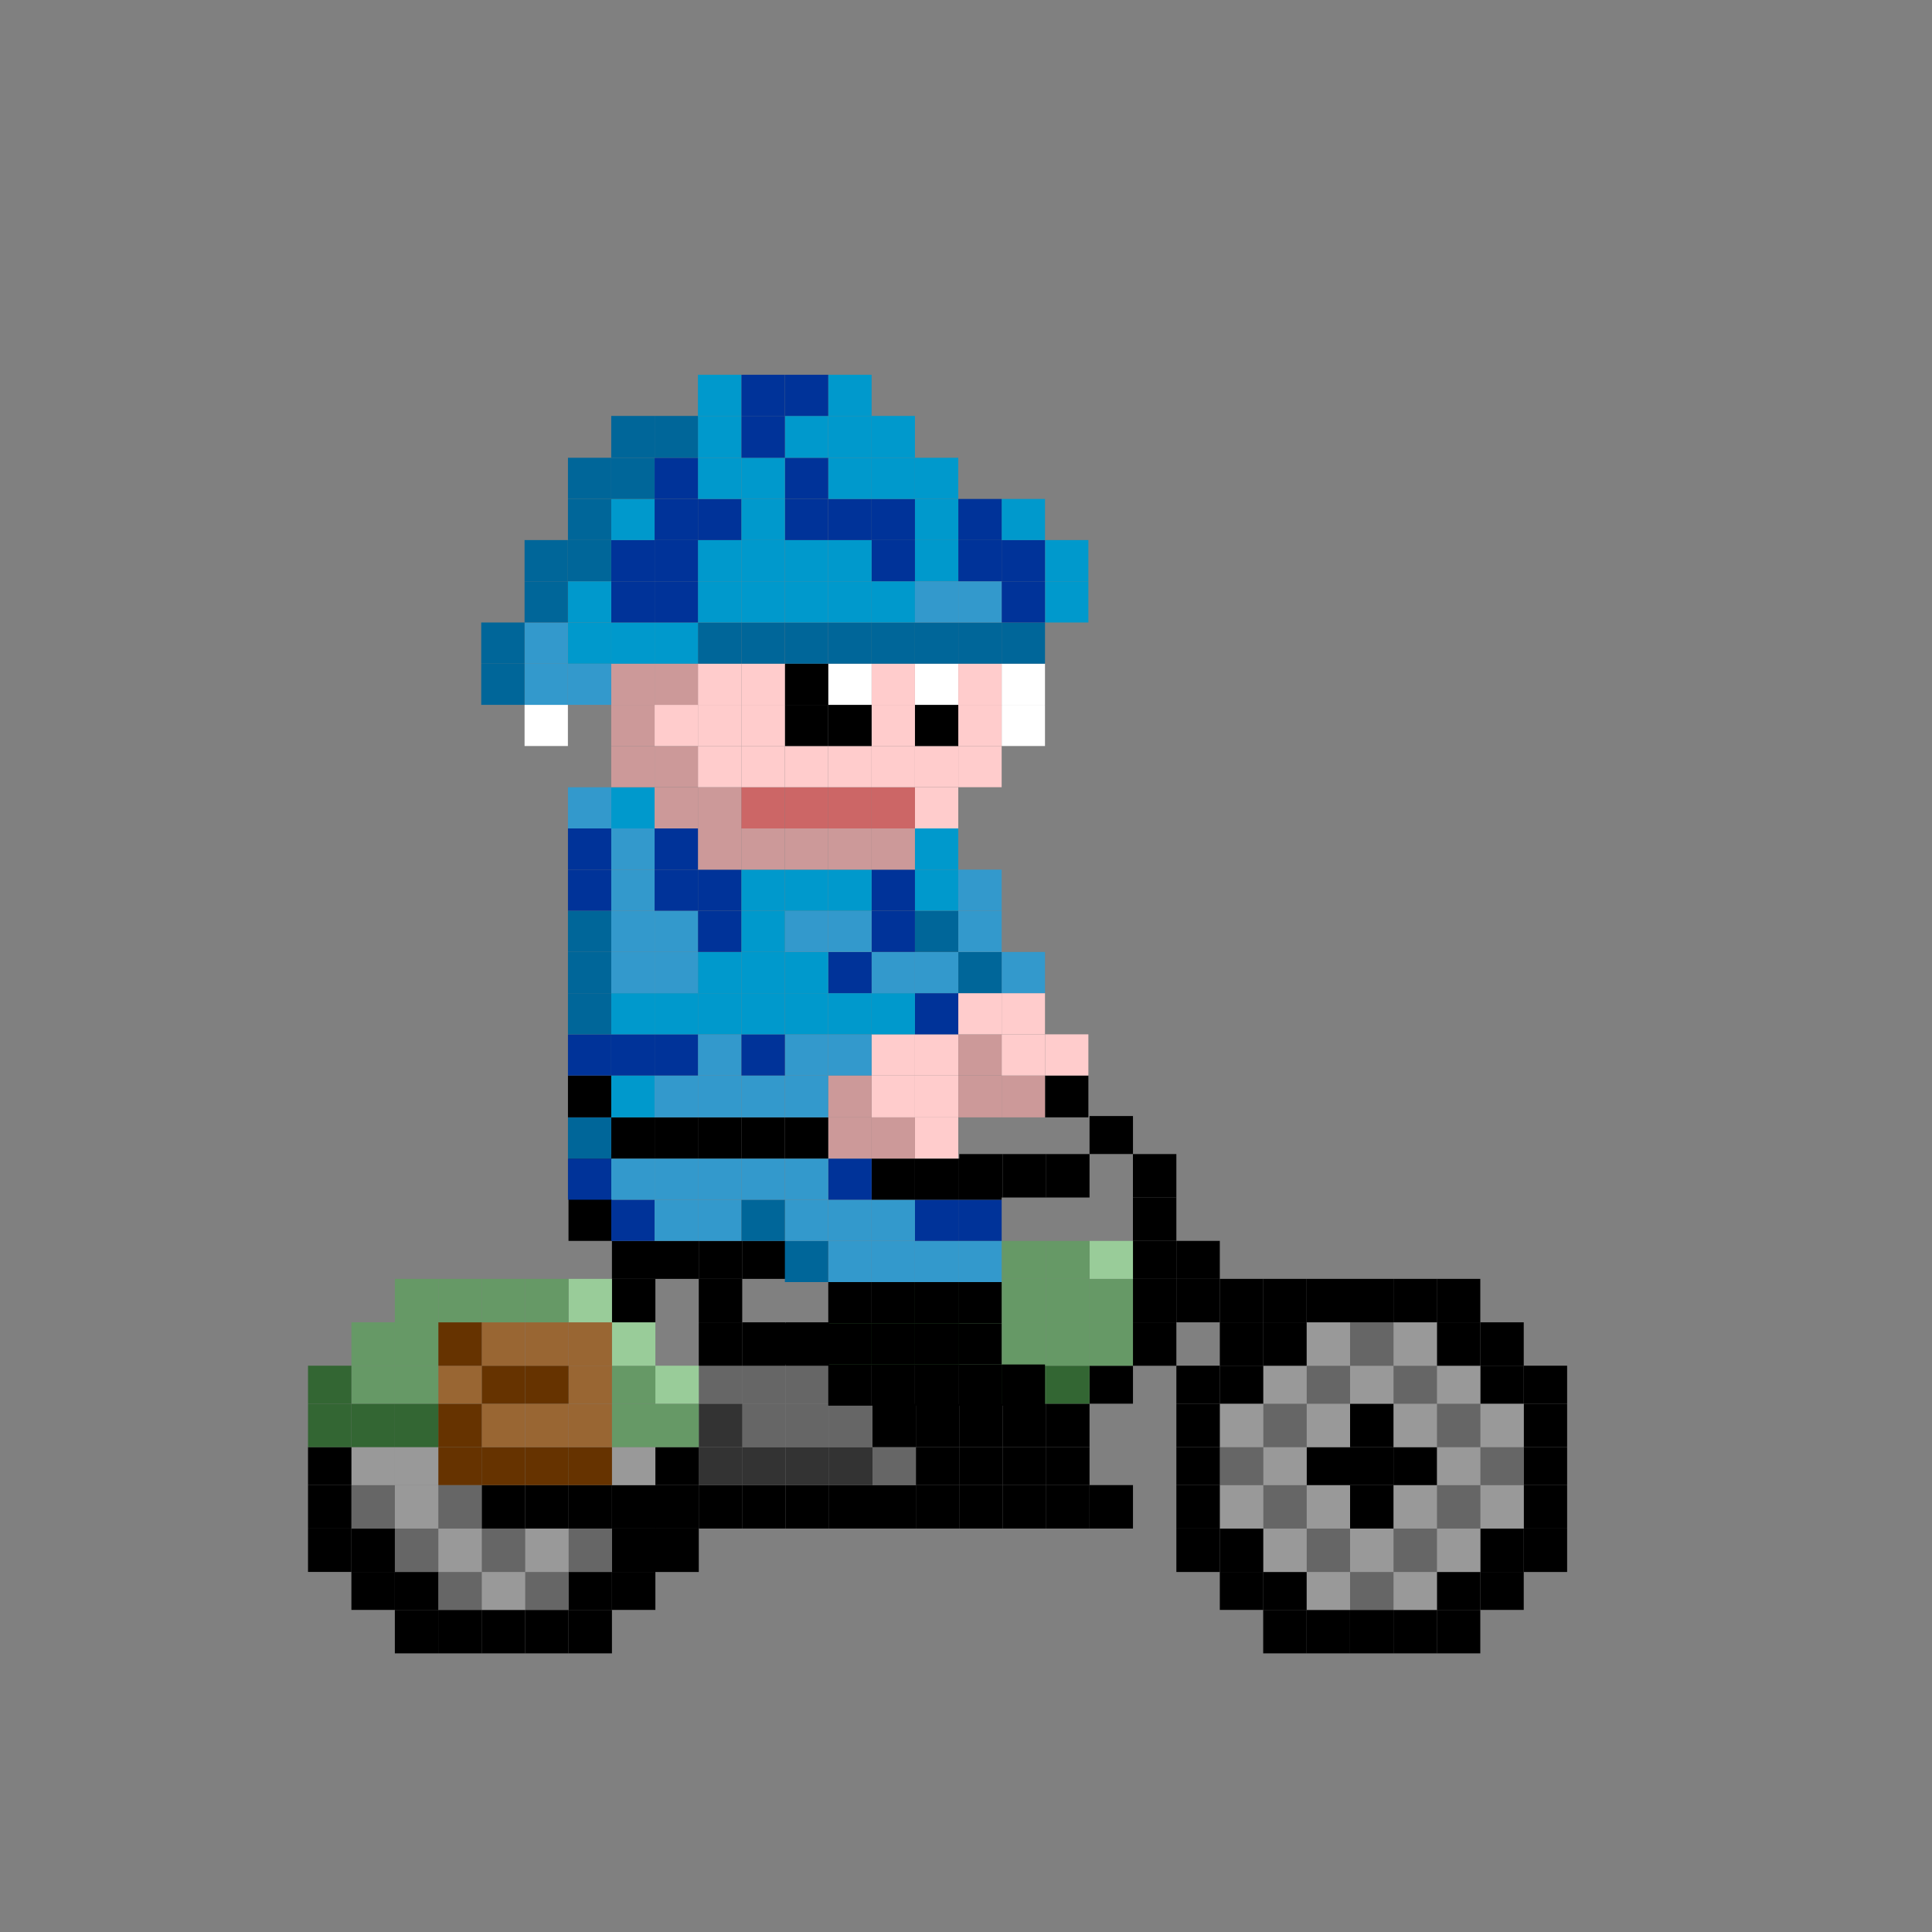 <svg id="Calque_1" data-name="Calque 1" xmlns="http://www.w3.org/2000/svg" viewBox="0 0 350 350"><rect x="0" y="0" width="350" height="350" fill="#808080" stroke="none"/><defs><style>.cls-1{fill:#999;}.cls-2{fill:#666;}.cls-3{fill:#696;}.cls-4{fill:#9c9;}.cls-5{fill:#363;}.cls-6{fill:#333;}.cls-7{fill:#630;}.cls-8{fill:#963;}.cls-9{fill:#fcc;}.cls-10{fill:#09c;}.cls-11{fill:#c99;}.cls-12{fill:#39c;}.cls-13{fill:#fff;}.cls-14{fill:#069;}.cls-15{fill:#039;}.cls-16{fill:#c66;}</style></defs><rect x="276.03" y="276.91" width="7.87" height="7.87"/><rect x="276.03" y="269.04" width="7.87" height="7.87"/><rect x="276.03" y="262.16" width="7.87" height="6.88"/><rect x="276.03" y="254.29" width="7.87" height="7.87"/><rect x="276.03" y="247.41" width="7.87" height="6.88"/><rect x="268.17" y="284.77" width="7.87" height="6.88"/><rect x="268.17" y="276.91" width="7.87" height="7.87"/><rect class="cls-1" x="268.17" y="269.04" width="7.87" height="7.87"/><rect class="cls-2" x="268.17" y="262.16" width="7.87" height="6.88"/><rect class="cls-1" x="268.17" y="254.29" width="7.87" height="7.87"/><rect x="268.17" y="247.41" width="7.87" height="6.88"/><rect x="268.17" y="239.55" width="7.87" height="7.87"/><polygon points="268.17 299.03 268.17 299.52 260.3 299.52 260.3 299.03 260.3 291.65 268.17 291.65 268.17 299.03"/><rect x="260.3" y="284.77" width="7.87" height="6.88"/><rect class="cls-1" x="260.3" y="276.91" width="7.87" height="7.87"/><rect class="cls-2" x="260.3" y="269.04" width="7.87" height="7.87"/><rect class="cls-1" x="260.3" y="262.16" width="7.87" height="6.88"/><rect class="cls-2" x="260.3" y="254.29" width="7.87" height="7.87"/><rect class="cls-1" x="260.3" y="247.41" width="7.87" height="6.88"/><rect x="260.3" y="239.55" width="7.87" height="7.87"/><rect x="260.3" y="231.68" width="7.87" height="7.87"/><polygon points="260.3 299.03 260.3 299.52 252.44 299.52 252.44 299.03 252.44 291.65 260.3 291.65 260.3 299.03"/><rect class="cls-1" x="252.44" y="284.77" width="7.87" height="6.88"/><rect class="cls-2" x="252.44" y="276.91" width="7.87" height="7.87"/><rect class="cls-1" x="252.44" y="269.04" width="7.87" height="7.87"/><rect x="252.44" y="262.16" width="7.87" height="6.88"/><rect class="cls-1" x="252.44" y="254.29" width="7.87" height="7.87"/><rect class="cls-2" x="252.44" y="247.41" width="7.87" height="6.88"/><rect class="cls-1" x="252.44" y="239.55" width="7.87" height="7.87"/><rect x="252.44" y="231.68" width="7.87" height="7.87"/><polygon points="252.44 299.03 252.44 299.52 244.57 299.52 244.57 299.03 244.57 291.65 252.44 291.65 252.44 299.03"/><rect class="cls-2" x="244.57" y="284.77" width="7.87" height="6.88"/><rect class="cls-1" x="244.57" y="276.91" width="7.87" height="7.87"/><rect x="244.57" y="269.04" width="7.87" height="7.87"/><rect x="244.57" y="262.16" width="7.87" height="6.88"/><rect x="244.57" y="254.29" width="7.87" height="7.87"/><rect class="cls-1" x="244.57" y="247.41" width="7.87" height="6.88"/><rect class="cls-2" x="244.57" y="239.55" width="7.87" height="7.87"/><rect x="244.57" y="231.68" width="7.87" height="7.87"/><polygon points="244.57 299.03 244.57 299.52 236.71 299.52 236.71 299.03 236.71 291.65 244.57 291.65 244.57 299.03"/><rect class="cls-1" x="236.71" y="284.77" width="7.87" height="6.88"/><rect class="cls-2" x="236.71" y="276.91" width="7.87" height="7.87"/><rect class="cls-1" x="236.71" y="269.04" width="7.87" height="7.87"/><rect x="236.71" y="262.16" width="7.87" height="6.88"/><rect class="cls-1" x="236.71" y="254.29" width="7.87" height="7.87"/><rect class="cls-2" x="236.71" y="247.41" width="7.87" height="6.88"/><rect class="cls-1" x="236.71" y="239.55" width="7.87" height="7.87"/><rect x="236.71" y="231.68" width="7.87" height="7.87"/><polygon points="236.71 299.03 236.71 299.52 228.84 299.52 228.84 299.03 228.84 291.65 236.71 291.65 236.71 299.03"/><rect x="228.84" y="284.77" width="7.87" height="6.88"/><rect class="cls-1" x="228.84" y="276.91" width="7.87" height="7.87"/><rect class="cls-2" x="228.84" y="269.04" width="7.87" height="7.87"/><rect class="cls-1" x="228.84" y="262.16" width="7.87" height="6.88"/><rect class="cls-2" x="228.84" y="254.29" width="7.87" height="7.87"/><rect class="cls-1" x="228.84" y="247.41" width="7.87" height="6.88"/><rect x="228.84" y="239.55" width="7.87" height="7.87"/><rect x="228.84" y="231.68" width="7.87" height="7.87"/><rect x="220.98" y="284.77" width="7.87" height="6.88"/><rect x="220.98" y="276.91" width="7.87" height="7.87"/><rect class="cls-1" x="220.98" y="269.04" width="7.87" height="7.87"/><rect class="cls-2" x="220.98" y="262.16" width="7.87" height="6.88"/><rect class="cls-1" x="220.98" y="254.29" width="7.87" height="7.87"/><rect x="220.98" y="247.41" width="7.87" height="6.88"/><rect x="220.98" y="239.55" width="7.87" height="7.87"/><rect x="220.98" y="231.68" width="7.87" height="7.87"/><rect x="213.11" y="276.91" width="7.87" height="7.87"/><rect x="213.11" y="269.04" width="7.87" height="7.87"/><rect x="213.11" y="262.16" width="7.87" height="6.88"/><rect x="213.11" y="254.29" width="7.87" height="7.87"/><rect x="213.11" y="247.41" width="7.87" height="6.88"/><rect x="213.11" y="231.68" width="7.87" height="7.87"/><rect x="213.11" y="224.8" width="7.87" height="6.88"/><rect x="205.24" y="239.55" width="7.87" height="7.87"/><rect x="205.24" y="231.68" width="7.87" height="7.87"/><rect x="205.24" y="224.8" width="7.87" height="6.88"/><rect x="205.24" y="216.93" width="7.87" height="7.87"/><rect x="205.24" y="209.07" width="7.87" height="7.87"/><rect x="197.38" y="269.04" width="7.87" height="7.87"/><rect x="197.38" y="247.41" width="7.87" height="6.88"/><rect class="cls-3" x="197.38" y="239.55" width="7.87" height="7.87"/><rect class="cls-3" x="197.38" y="231.68" width="7.87" height="7.87"/><rect class="cls-4" x="197.38" y="224.8" width="7.87" height="6.88"/><rect x="197.38" y="202.18" width="7.87" height="6.88"/><rect x="189.51" y="269.04" width="7.87" height="7.87"/><rect x="189.51" y="262.16" width="7.87" height="6.88"/><rect x="189.51" y="254.29" width="7.87" height="7.87"/><rect class="cls-5" x="189.51" y="247.41" width="7.87" height="6.88"/><rect class="cls-3" x="189.51" y="239.55" width="7.87" height="7.87"/><rect class="cls-3" x="189.51" y="231.68" width="7.87" height="7.87"/><rect class="cls-3" x="189.51" y="224.8" width="7.87" height="6.88"/><rect x="189.51" y="209.07" width="7.87" height="7.87"/><rect x="181.65" y="269.04" width="7.87" height="7.87"/><rect x="181.65" y="262.16" width="7.87" height="6.88"/><rect x="181.65" y="254.29" width="7.87" height="7.87"/><rect class="cls-5" x="181.65" y="247.41" width="7.87" height="6.88"/><rect class="cls-3" x="181.65" y="239.55" width="7.87" height="7.87"/><rect class="cls-3" x="181.65" y="231.68" width="7.87" height="7.87"/><rect class="cls-3" x="181.65" y="224.8" width="7.87" height="6.88"/><rect x="181.65" y="209.07" width="7.87" height="7.87"/><rect x="173.78" y="269.04" width="7.87" height="7.87"/><rect x="173.78" y="262.16" width="7.87" height="6.88"/><rect x="173.78" y="254.29" width="7.87" height="7.87"/><rect class="cls-5" x="173.78" y="247.41" width="7.87" height="6.88"/><rect class="cls-3" x="173.78" y="239.55" width="7.87" height="7.87"/><rect class="cls-3" x="173.78" y="231.68" width="7.87" height="7.87"/><rect class="cls-3" x="173.78" y="224.8" width="7.87" height="6.88"/><rect x="173.78" y="209.07" width="7.87" height="7.87"/><rect x="165.92" y="269.04" width="7.87" height="7.87"/><rect x="165.92" y="262.16" width="7.87" height="6.88"/><rect x="165.92" y="254.29" width="7.87" height="7.87"/><rect class="cls-1" x="165.92" y="247.41" width="7.87" height="6.88"/><rect class="cls-5" x="165.92" y="239.55" width="7.87" height="7.87"/><rect class="cls-3" x="165.92" y="231.68" width="7.87" height="7.87"/><rect x="158.05" y="269.04" width="7.87" height="7.87"/><rect class="cls-2" x="158.05" y="262.16" width="7.87" height="6.88"/><rect x="158.05" y="254.29" width="7.87" height="7.87"/><rect class="cls-1" x="158.05" y="247.41" width="7.87" height="6.88"/><rect class="cls-5" x="158.05" y="239.55" width="7.87" height="7.87"/><rect class="cls-3" x="158.05" y="231.68" width="7.87" height="7.87"/><rect x="150.19" y="269.04" width="7.87" height="7.87"/><rect class="cls-6" x="150.19" y="262.16" width="7.87" height="6.88"/><rect class="cls-2" x="150.19" y="254.29" width="7.87" height="7.87"/><rect class="cls-1" x="150.19" y="247.41" width="7.87" height="6.88"/><rect class="cls-5" x="150.19" y="239.55" width="7.87" height="7.87"/><rect x="142.32" y="269.04" width="7.87" height="7.87"/><rect class="cls-6" x="142.32" y="262.16" width="7.87" height="6.88"/><rect class="cls-2" x="142.32" y="254.29" width="7.87" height="7.87"/><rect class="cls-2" x="142.32" y="247.41" width="7.87" height="6.88"/><rect x="142.32" y="239.55" width="7.87" height="7.87"/><rect x="134.45" y="269.04" width="7.87" height="7.87"/><rect class="cls-6" x="134.45" y="262.16" width="7.87" height="6.88"/><rect class="cls-2" x="134.45" y="254.29" width="7.87" height="7.87"/><rect class="cls-2" x="134.45" y="247.41" width="7.87" height="6.88"/><rect x="134.45" y="239.55" width="7.87" height="7.87"/><rect x="134.45" y="224.8" width="7.87" height="6.88"/><rect x="126.59" y="269.04" width="7.87" height="7.87"/><rect class="cls-6" x="126.59" y="262.16" width="7.87" height="6.88"/><rect class="cls-6" x="126.59" y="254.29" width="7.87" height="7.87"/><rect class="cls-2" x="126.59" y="247.41" width="7.87" height="6.88"/><rect x="126.59" y="239.55" width="7.87" height="7.87"/><rect x="126.59" y="231.68" width="7.87" height="7.87"/><rect x="126.59" y="224.8" width="7.87" height="6.88"/><rect x="118.72" y="276.91" width="7.87" height="7.87"/><rect x="118.72" y="269.04" width="7.87" height="7.87"/><rect x="118.72" y="262.16" width="7.87" height="6.88"/><rect class="cls-3" x="118.72" y="254.29" width="7.87" height="7.87"/><rect class="cls-4" x="118.72" y="247.41" width="7.87" height="6.88"/><rect x="118.72" y="224.8" width="7.87" height="6.88"/><rect x="110.86" y="284.77" width="7.87" height="6.88"/><rect x="110.86" y="276.91" width="7.87" height="7.87"/><rect x="110.86" y="269.04" width="7.87" height="7.87"/><rect class="cls-1" x="110.86" y="262.16" width="7.87" height="6.88"/><rect class="cls-3" x="110.86" y="254.29" width="7.87" height="7.87"/><rect class="cls-3" x="110.86" y="247.41" width="7.87" height="6.88"/><rect class="cls-4" x="110.86" y="239.55" width="7.87" height="7.87"/><rect x="110.86" y="231.68" width="7.87" height="7.87"/><rect x="110.86" y="224.8" width="7.87" height="6.88"/><polygon points="110.86 299.03 110.86 299.52 102.99 299.52 102.99 299.03 102.99 291.65 110.86 291.65 110.86 299.03"/><rect x="102.99" y="284.77" width="7.87" height="6.88"/><rect class="cls-2" x="102.99" y="276.91" width="7.87" height="7.87"/><rect x="102.99" y="269.04" width="7.87" height="7.87"/><rect class="cls-7" x="102.99" y="262.16" width="7.87" height="6.88"/><rect class="cls-8" x="102.99" y="254.29" width="7.87" height="7.87"/><rect class="cls-8" x="102.99" y="247.41" width="7.87" height="6.88"/><rect class="cls-8" x="102.99" y="239.55" width="7.87" height="7.87"/><rect class="cls-4" x="102.99" y="231.68" width="7.87" height="7.87"/><rect x="102.99" y="216.93" width="7.87" height="7.87"/><rect class="cls-6" x="102.99" y="209.07" width="7.87" height="7.87"/><polygon points="102.99 299.03 102.99 299.52 95.13 299.52 95.13 299.03 95.13 291.65 102.99 291.65 102.99 299.03"/><rect class="cls-2" x="95.13" y="284.77" width="7.87" height="6.88"/><rect class="cls-1" x="95.13" y="276.91" width="7.87" height="7.87"/><rect x="95.13" y="269.04" width="7.87" height="7.87"/><rect class="cls-7" x="95.13" y="262.16" width="7.87" height="6.88"/><rect class="cls-8" x="95.13" y="254.29" width="7.87" height="7.87"/><rect class="cls-7" x="95.13" y="247.41" width="7.87" height="6.88"/><rect class="cls-8" x="95.13" y="239.55" width="7.87" height="7.87"/><rect class="cls-3" x="95.13" y="231.68" width="7.87" height="7.87"/><polygon points="95.13 299.03 95.13 299.52 87.26 299.52 87.26 299.03 87.26 291.65 95.13 291.65 95.13 299.03"/><rect class="cls-1" x="87.26" y="284.77" width="7.87" height="6.88"/><rect class="cls-2" x="87.26" y="276.91" width="7.87" height="7.87"/><rect x="87.26" y="269.04" width="7.87" height="7.87"/><rect class="cls-7" x="87.26" y="262.16" width="7.87" height="6.88"/><rect class="cls-8" x="87.26" y="254.29" width="7.87" height="7.87"/><rect class="cls-7" x="87.26" y="247.41" width="7.87" height="6.88"/><rect class="cls-8" x="87.26" y="239.55" width="7.87" height="7.87"/><rect class="cls-3" x="87.26" y="231.68" width="7.87" height="7.87"/><polygon points="87.26 299.03 87.26 299.52 79.39 299.52 79.39 299.03 79.39 291.65 87.26 291.65 87.26 299.03"/><rect class="cls-2" x="79.4" y="284.77" width="7.87" height="6.88"/><rect class="cls-1" x="79.4" y="276.91" width="7.87" height="7.87"/><rect class="cls-2" x="79.4" y="269.04" width="7.87" height="7.87"/><rect class="cls-7" x="79.4" y="262.16" width="7.87" height="6.88"/><rect class="cls-7" x="79.4" y="254.29" width="7.87" height="7.87"/><rect class="cls-8" x="79.4" y="247.41" width="7.87" height="6.88"/><rect class="cls-7" x="79.4" y="239.55" width="7.87" height="7.87"/><rect class="cls-3" x="79.4" y="231.68" width="7.87" height="7.87"/><polygon points="79.39 299.03 79.39 299.52 71.53 299.52 71.53 299.03 71.53 291.65 79.39 291.65 79.39 299.03"/><rect x="71.53" y="284.77" width="7.87" height="6.88"/><rect class="cls-2" x="71.53" y="276.91" width="7.87" height="7.87"/><rect class="cls-1" x="71.53" y="269.04" width="7.87" height="7.87"/><rect class="cls-1" x="71.53" y="262.16" width="7.87" height="6.88"/><rect class="cls-5" x="71.53" y="254.29" width="7.87" height="7.87"/><rect class="cls-3" x="71.53" y="247.41" width="7.87" height="6.88"/><rect class="cls-3" x="71.53" y="239.55" width="7.87" height="7.87"/><rect class="cls-3" x="71.53" y="231.68" width="7.87" height="7.87"/><rect x="63.66" y="284.77" width="7.87" height="6.88"/><rect x="63.66" y="276.91" width="7.87" height="7.87"/><rect class="cls-2" x="63.66" y="269.04" width="7.87" height="7.87"/><rect class="cls-1" x="63.66" y="262.16" width="7.87" height="6.88"/><rect class="cls-5" x="63.66" y="254.29" width="7.87" height="7.87"/><rect class="cls-3" x="63.66" y="247.41" width="7.87" height="6.88"/><rect class="cls-3" x="63.66" y="239.55" width="7.87" height="7.87"/><polygon points="63.66 276.91 63.66 284.77 56.29 284.77 55.8 284.77 55.8 276.91 56.29 276.91 63.66 276.91"/><polygon points="63.66 269.04 63.66 276.91 56.29 276.91 55.8 276.91 55.8 269.04 56.29 269.04 63.66 269.04"/><polygon points="63.66 262.16 63.66 269.04 56.29 269.04 55.8 269.04 55.8 262.16 56.29 262.16 63.66 262.16"/><polygon class="cls-5" points="63.66 254.29 63.66 262.16 56.29 262.16 55.8 262.16 55.8 254.29 56.29 254.29 63.66 254.29"/><polygon class="cls-5" points="63.66 247.41 63.66 254.29 56.29 254.29 55.8 254.29 55.8 247.41 56.29 247.41 63.66 247.41"/><rect x="189.32" y="194.84" width="7.85" height="7.58"/><rect class="cls-9" x="189.32" y="187.38" width="7.85" height="7.46"/><rect class="cls-10" x="189.32" y="105.31" width="7.85" height="7.46"/><rect class="cls-10" x="189.32" y="97.84" width="7.85" height="7.46"/><rect x="181.46" y="247.19" width="7.85" height="7.46"/><rect class="cls-11" x="181.46" y="194.84" width="7.85" height="7.58"/><rect class="cls-9" x="181.46" y="187.38" width="7.85" height="7.46"/><rect class="cls-9" x="181.46" y="179.92" width="7.85" height="7.46"/><rect class="cls-12" x="181.46" y="172.46" width="7.85" height="7.46"/><rect class="cls-13" x="181.46" y="127.69" width="7.85" height="7.46"/><rect class="cls-13" x="181.46" y="120.23" width="7.85" height="7.46"/><rect class="cls-14" x="181.46" y="112.77" width="7.85" height="7.46"/><rect class="cls-15" x="181.46" y="105.31" width="7.85" height="7.46"/><rect class="cls-15" x="181.46" y="97.84" width="7.85" height="7.46"/><rect class="cls-10" x="181.46" y="90.39" width="7.85" height="7.45"/><rect x="173.61" y="247.19" width="7.85" height="7.46"/><rect x="173.61" y="239.73" width="7.85" height="7.46"/><rect x="173.61" y="232.26" width="7.85" height="7.46"/><rect class="cls-12" x="173.61" y="224.8" width="7.85" height="7.46"/><rect class="cls-15" x="173.61" y="217.34" width="7.85" height="7.46"/><rect x="173.61" y="209.89" width="7.85" height="7.45"/><rect class="cls-11" x="173.61" y="194.84" width="7.85" height="7.58"/><rect class="cls-11" x="173.61" y="187.38" width="7.85" height="7.46"/><rect class="cls-9" x="173.61" y="179.92" width="7.85" height="7.46"/><rect class="cls-14" x="173.61" y="172.46" width="7.85" height="7.46"/><rect class="cls-12" x="173.61" y="164.99" width="7.85" height="7.46"/><rect class="cls-12" x="173.61" y="157.54" width="7.85" height="7.45"/><rect class="cls-9" x="173.61" y="135.15" width="7.85" height="7.46"/><rect class="cls-9" x="173.61" y="127.69" width="7.85" height="7.46"/><rect class="cls-9" x="173.61" y="120.23" width="7.85" height="7.46"/><rect class="cls-14" x="173.61" y="112.77" width="7.85" height="7.46"/><rect class="cls-12" x="173.61" y="105.31" width="7.85" height="7.46"/><rect class="cls-15" x="173.61" y="97.84" width="7.85" height="7.46"/><rect class="cls-15" x="173.61" y="90.39" width="7.85" height="7.45"/><rect x="165.75" y="247.19" width="7.85" height="7.46"/><rect x="165.75" y="239.73" width="7.85" height="7.46"/><rect x="165.75" y="232.26" width="7.85" height="7.46"/><rect class="cls-12" x="165.75" y="224.8" width="7.85" height="7.46"/><rect class="cls-15" x="165.75" y="217.34" width="7.85" height="7.46"/><rect x="165.75" y="209.89" width="7.85" height="7.45"/><rect class="cls-9" x="165.75" y="202.42" width="7.85" height="7.46"/><rect class="cls-9" x="165.75" y="194.84" width="7.85" height="7.58"/><rect class="cls-9" x="165.75" y="187.38" width="7.85" height="7.46"/><rect class="cls-15" x="165.75" y="179.92" width="7.85" height="7.46"/><rect class="cls-12" x="165.75" y="172.46" width="7.85" height="7.46"/><rect class="cls-14" x="165.75" y="164.99" width="7.85" height="7.46"/><rect class="cls-10" x="165.75" y="157.54" width="7.85" height="7.45"/><rect class="cls-10" x="165.75" y="150.08" width="7.85" height="7.46"/><rect class="cls-9" x="165.75" y="142.62" width="7.85" height="7.46"/><rect class="cls-9" x="165.75" y="135.15" width="7.85" height="7.46"/><rect x="165.75" y="127.69" width="7.85" height="7.46"/><rect class="cls-13" x="165.75" y="120.23" width="7.85" height="7.46"/><rect class="cls-14" x="165.75" y="112.77" width="7.85" height="7.46"/><rect class="cls-12" x="165.75" y="105.31" width="7.85" height="7.46"/><rect class="cls-10" x="165.75" y="97.84" width="7.85" height="7.46"/><rect class="cls-10" x="165.75" y="90.39" width="7.85" height="7.45"/><rect class="cls-10" x="165.75" y="82.93" width="7.85" height="7.46"/><rect x="157.9" y="247.19" width="7.85" height="7.46"/><rect x="157.9" y="239.73" width="7.85" height="7.46"/><rect x="157.9" y="232.26" width="7.85" height="7.46"/><rect class="cls-12" x="157.9" y="224.8" width="7.85" height="7.46"/><rect class="cls-12" x="157.9" y="217.34" width="7.85" height="7.46"/><rect x="157.9" y="209.89" width="7.85" height="7.45"/><rect class="cls-11" x="157.9" y="202.42" width="7.85" height="7.46"/><rect class="cls-9" x="157.9" y="194.84" width="7.85" height="7.58"/><rect class="cls-9" x="157.9" y="187.38" width="7.85" height="7.46"/><rect class="cls-10" x="157.9" y="179.92" width="7.85" height="7.46"/><rect class="cls-12" x="157.9" y="172.46" width="7.85" height="7.46"/><rect class="cls-15" x="157.9" y="164.99" width="7.85" height="7.46"/><rect class="cls-15" x="157.9" y="157.54" width="7.85" height="7.45"/><rect class="cls-11" x="157.9" y="150.08" width="7.85" height="7.46"/><rect class="cls-16" x="157.9" y="142.62" width="7.85" height="7.46"/><rect class="cls-9" x="157.9" y="135.15" width="7.85" height="7.46"/><rect class="cls-9" x="157.9" y="127.69" width="7.85" height="7.46"/><rect class="cls-9" x="157.9" y="120.23" width="7.85" height="7.46"/><rect class="cls-14" x="157.9" y="112.77" width="7.85" height="7.46"/><rect class="cls-10" x="157.9" y="105.31" width="7.85" height="7.46"/><rect class="cls-15" x="157.9" y="97.84" width="7.85" height="7.46"/><rect class="cls-15" x="157.9" y="90.39" width="7.85" height="7.45"/><rect class="cls-10" x="157.9" y="82.93" width="7.85" height="7.46"/><rect class="cls-10" x="157.9" y="75.35" width="7.85" height="7.58"/><rect x="150.05" y="247.19" width="7.85" height="7.46"/><rect x="150.05" y="239.73" width="7.85" height="7.46"/><rect x="150.05" y="232.26" width="7.85" height="7.46"/><rect class="cls-12" x="150.05" y="224.8" width="7.85" height="7.46"/><rect class="cls-12" x="150.05" y="217.34" width="7.85" height="7.46"/><rect class="cls-15" x="150.05" y="209.89" width="7.85" height="7.45"/><rect class="cls-11" x="150.05" y="202.42" width="7.85" height="7.46"/><rect class="cls-11" x="150.05" y="194.84" width="7.85" height="7.58"/><rect class="cls-12" x="150.05" y="187.38" width="7.85" height="7.46"/><rect class="cls-10" x="150.05" y="179.92" width="7.85" height="7.46"/><rect class="cls-15" x="150.05" y="172.46" width="7.85" height="7.46"/><rect class="cls-12" x="150.05" y="164.99" width="7.85" height="7.46"/><rect class="cls-10" x="150.05" y="157.54" width="7.85" height="7.45"/><rect class="cls-11" x="150.05" y="150.08" width="7.85" height="7.46"/><rect class="cls-16" x="150.05" y="142.62" width="7.85" height="7.46"/><rect class="cls-9" x="150.05" y="135.15" width="7.85" height="7.46"/><rect x="150.05" y="127.69" width="7.85" height="7.46"/><rect class="cls-13" x="150.05" y="120.23" width="7.85" height="7.46"/><rect class="cls-14" x="150.05" y="112.77" width="7.85" height="7.46"/><rect class="cls-10" x="150.05" y="105.31" width="7.85" height="7.46"/><rect class="cls-10" x="150.05" y="97.84" width="7.85" height="7.46"/><rect class="cls-15" x="150.05" y="90.39" width="7.85" height="7.45"/><rect class="cls-10" x="150.05" y="82.93" width="7.85" height="7.46"/><rect class="cls-10" x="150.05" y="75.35" width="7.85" height="7.58"/><rect class="cls-10" x="150.05" y="67.89" width="7.85" height="7.46"/><rect x="142.19" y="239.73" width="7.85" height="7.46"/><rect class="cls-14" x="142.19" y="224.8" width="7.85" height="7.46"/><rect class="cls-12" x="142.19" y="217.34" width="7.85" height="7.46"/><rect class="cls-12" x="142.19" y="209.89" width="7.85" height="7.45"/><rect x="142.19" y="202.42" width="7.85" height="7.46"/><rect class="cls-12" x="142.19" y="194.84" width="7.85" height="7.58"/><rect class="cls-12" x="142.19" y="187.38" width="7.85" height="7.46"/><rect class="cls-10" x="142.19" y="179.92" width="7.85" height="7.46"/><rect class="cls-10" x="142.19" y="172.46" width="7.85" height="7.46"/><rect class="cls-12" x="142.19" y="164.99" width="7.85" height="7.46"/><rect class="cls-10" x="142.19" y="157.54" width="7.85" height="7.45"/><rect class="cls-11" x="142.19" y="150.08" width="7.85" height="7.46"/><rect class="cls-16" x="142.19" y="142.62" width="7.85" height="7.46"/><rect class="cls-9" x="142.19" y="135.15" width="7.85" height="7.46"/><rect x="142.19" y="127.69" width="7.85" height="7.46"/><rect x="142.19" y="120.23" width="7.85" height="7.46"/><rect class="cls-14" x="142.19" y="112.77" width="7.85" height="7.46"/><rect class="cls-10" x="142.19" y="105.31" width="7.85" height="7.46"/><rect class="cls-10" x="142.19" y="97.84" width="7.85" height="7.46"/><rect class="cls-15" x="142.19" y="90.39" width="7.85" height="7.45"/><rect class="cls-15" x="142.19" y="82.93" width="7.85" height="7.46"/><rect class="cls-10" x="142.19" y="75.35" width="7.85" height="7.58"/><rect class="cls-15" x="142.19" y="67.89" width="7.85" height="7.46"/><rect class="cls-14" x="134.3" y="217.34" width="7.89" height="7.46"/><rect class="cls-12" x="134.3" y="209.89" width="7.89" height="7.45"/><rect x="134.3" y="202.42" width="7.89" height="7.46"/><rect class="cls-12" x="134.3" y="194.84" width="7.89" height="7.58"/><rect class="cls-15" x="134.3" y="187.38" width="7.89" height="7.46"/><rect class="cls-10" x="134.3" y="179.92" width="7.89" height="7.46"/><rect class="cls-10" x="134.3" y="172.46" width="7.89" height="7.46"/><rect class="cls-10" x="134.3" y="164.99" width="7.89" height="7.46"/><rect class="cls-10" x="134.3" y="157.54" width="7.89" height="7.45"/><rect class="cls-11" x="134.3" y="150.08" width="7.89" height="7.46"/><rect class="cls-16" x="134.3" y="142.62" width="7.89" height="7.46"/><rect class="cls-9" x="134.3" y="135.15" width="7.89" height="7.46"/><rect class="cls-9" x="134.3" y="127.69" width="7.89" height="7.46"/><rect class="cls-9" x="134.3" y="120.23" width="7.89" height="7.46"/><rect class="cls-14" x="134.3" y="112.77" width="7.89" height="7.46"/><rect class="cls-10" x="134.3" y="105.31" width="7.89" height="7.46"/><rect class="cls-10" x="134.3" y="97.84" width="7.89" height="7.46"/><rect class="cls-10" x="134.3" y="90.39" width="7.89" height="7.45"/><rect class="cls-10" x="134.3" y="82.93" width="7.89" height="7.46"/><rect class="cls-15" x="134.3" y="75.35" width="7.89" height="7.58"/><rect class="cls-15" x="134.3" y="67.89" width="7.89" height="7.46"/><rect class="cls-12" x="126.44" y="217.34" width="7.85" height="7.46"/><rect class="cls-12" x="126.44" y="209.89" width="7.85" height="7.45"/><rect x="126.44" y="202.42" width="7.85" height="7.46"/><rect class="cls-12" x="126.44" y="194.84" width="7.85" height="7.58"/><rect class="cls-12" x="126.44" y="187.38" width="7.85" height="7.46"/><rect class="cls-10" x="126.44" y="179.92" width="7.85" height="7.46"/><rect class="cls-10" x="126.44" y="172.46" width="7.85" height="7.46"/><rect class="cls-15" x="126.44" y="164.99" width="7.85" height="7.46"/><rect class="cls-15" x="126.44" y="157.54" width="7.85" height="7.45"/><rect class="cls-11" x="126.44" y="150.08" width="7.85" height="7.46"/><rect class="cls-11" x="126.44" y="142.62" width="7.85" height="7.46"/><rect class="cls-9" x="126.44" y="135.15" width="7.85" height="7.46"/><rect class="cls-9" x="126.44" y="127.69" width="7.85" height="7.46"/><rect class="cls-9" x="126.44" y="120.23" width="7.85" height="7.46"/><rect class="cls-14" x="126.44" y="112.77" width="7.85" height="7.46"/><rect class="cls-10" x="126.44" y="105.31" width="7.85" height="7.46"/><rect class="cls-10" x="126.44" y="97.84" width="7.85" height="7.46"/><rect class="cls-15" x="126.44" y="90.39" width="7.85" height="7.45"/><rect class="cls-10" x="126.44" y="82.93" width="7.85" height="7.46"/><rect class="cls-10" x="126.44" y="75.35" width="7.85" height="7.58"/><rect class="cls-10" x="126.44" y="67.89" width="7.85" height="7.46"/><rect class="cls-12" x="118.59" y="217.34" width="7.85" height="7.46"/><rect class="cls-12" x="118.59" y="209.89" width="7.85" height="7.45"/><rect x="118.59" y="202.42" width="7.85" height="7.46"/><rect class="cls-12" x="118.59" y="194.84" width="7.85" height="7.58"/><rect class="cls-15" x="118.59" y="187.38" width="7.85" height="7.46"/><rect class="cls-10" x="118.59" y="179.92" width="7.85" height="7.46"/><rect class="cls-12" x="118.59" y="172.46" width="7.85" height="7.46"/><rect class="cls-12" x="118.59" y="164.99" width="7.85" height="7.46"/><rect class="cls-15" x="118.59" y="157.54" width="7.85" height="7.45"/><rect class="cls-15" x="118.59" y="150.08" width="7.85" height="7.46"/><rect class="cls-11" x="118.59" y="142.62" width="7.85" height="7.46"/><rect class="cls-11" x="118.59" y="135.15" width="7.85" height="7.46"/><rect class="cls-9" x="118.59" y="127.69" width="7.85" height="7.46"/><rect class="cls-11" x="118.59" y="120.23" width="7.85" height="7.46"/><rect class="cls-10" x="118.59" y="112.77" width="7.85" height="7.46"/><rect class="cls-15" x="118.59" y="105.31" width="7.85" height="7.46"/><rect class="cls-15" x="118.59" y="97.84" width="7.85" height="7.46"/><rect class="cls-15" x="118.59" y="90.39" width="7.85" height="7.45"/><rect class="cls-15" x="118.59" y="82.93" width="7.85" height="7.46"/><rect class="cls-14" x="118.59" y="75.35" width="7.85" height="7.58"/><rect class="cls-15" x="110.73" y="217.34" width="7.85" height="7.46"/><rect class="cls-12" x="110.73" y="209.89" width="7.85" height="7.45"/><rect x="110.73" y="202.42" width="7.85" height="7.46"/><rect class="cls-10" x="110.73" y="194.84" width="7.85" height="7.58"/><rect class="cls-15" x="110.73" y="187.38" width="7.85" height="7.46"/><rect class="cls-10" x="110.73" y="179.92" width="7.85" height="7.46"/><rect class="cls-12" x="110.73" y="172.46" width="7.85" height="7.46"/><rect class="cls-12" x="110.73" y="164.99" width="7.85" height="7.46"/><rect class="cls-12" x="110.73" y="157.54" width="7.85" height="7.45"/><rect class="cls-12" x="110.73" y="150.08" width="7.85" height="7.46"/><rect class="cls-10" x="110.73" y="142.62" width="7.85" height="7.46"/><rect class="cls-11" x="110.73" y="135.15" width="7.85" height="7.46"/><rect class="cls-11" x="110.73" y="127.69" width="7.85" height="7.46"/><rect class="cls-11" x="110.73" y="120.23" width="7.85" height="7.46"/><rect class="cls-10" x="110.73" y="112.77" width="7.85" height="7.46"/><rect class="cls-15" x="110.73" y="105.31" width="7.85" height="7.46"/><rect class="cls-15" x="110.73" y="97.84" width="7.85" height="7.46"/><rect class="cls-10" x="110.73" y="90.39" width="7.85" height="7.45"/><rect class="cls-14" x="110.73" y="82.93" width="7.85" height="7.46"/><rect class="cls-14" x="110.73" y="75.35" width="7.85" height="7.58"/><rect class="cls-15" x="102.89" y="209.89" width="7.84" height="7.45"/><rect class="cls-14" x="102.89" y="202.42" width="7.84" height="7.46"/><rect x="102.89" y="194.84" width="7.84" height="7.58"/><rect class="cls-15" x="102.89" y="187.38" width="7.84" height="7.46"/><rect class="cls-14" x="102.89" y="179.92" width="7.84" height="7.46"/><rect class="cls-14" x="102.89" y="172.46" width="7.84" height="7.46"/><rect class="cls-14" x="102.89" y="164.99" width="7.84" height="7.46"/><rect class="cls-15" x="102.89" y="157.54" width="7.84" height="7.45"/><rect class="cls-15" x="102.89" y="150.08" width="7.84" height="7.46"/><rect class="cls-12" x="102.89" y="142.62" width="7.84" height="7.46"/><rect class="cls-12" x="102.89" y="120.23" width="7.84" height="7.46"/><rect class="cls-10" x="102.89" y="112.77" width="7.84" height="7.46"/><rect class="cls-10" x="102.89" y="105.31" width="7.84" height="7.46"/><rect class="cls-14" x="102.89" y="97.84" width="7.84" height="7.46"/><rect class="cls-14" x="102.89" y="90.39" width="7.84" height="7.45"/><rect class="cls-14" x="102.89" y="82.93" width="7.84" height="7.46"/><rect class="cls-13" x="95.03" y="127.69" width="7.85" height="7.46"/><rect class="cls-12" x="95.03" y="120.23" width="7.85" height="7.46"/><rect class="cls-12" x="95.03" y="112.77" width="7.85" height="7.46"/><rect class="cls-14" x="95.03" y="105.31" width="7.85" height="7.46"/><rect class="cls-14" x="95.03" y="97.84" width="7.85" height="7.46"/><rect class="cls-14" x="87.18" y="120.23" width="7.85" height="7.46"/><rect class="cls-14" x="87.18" y="112.77" width="7.85" height="7.46"/></svg>